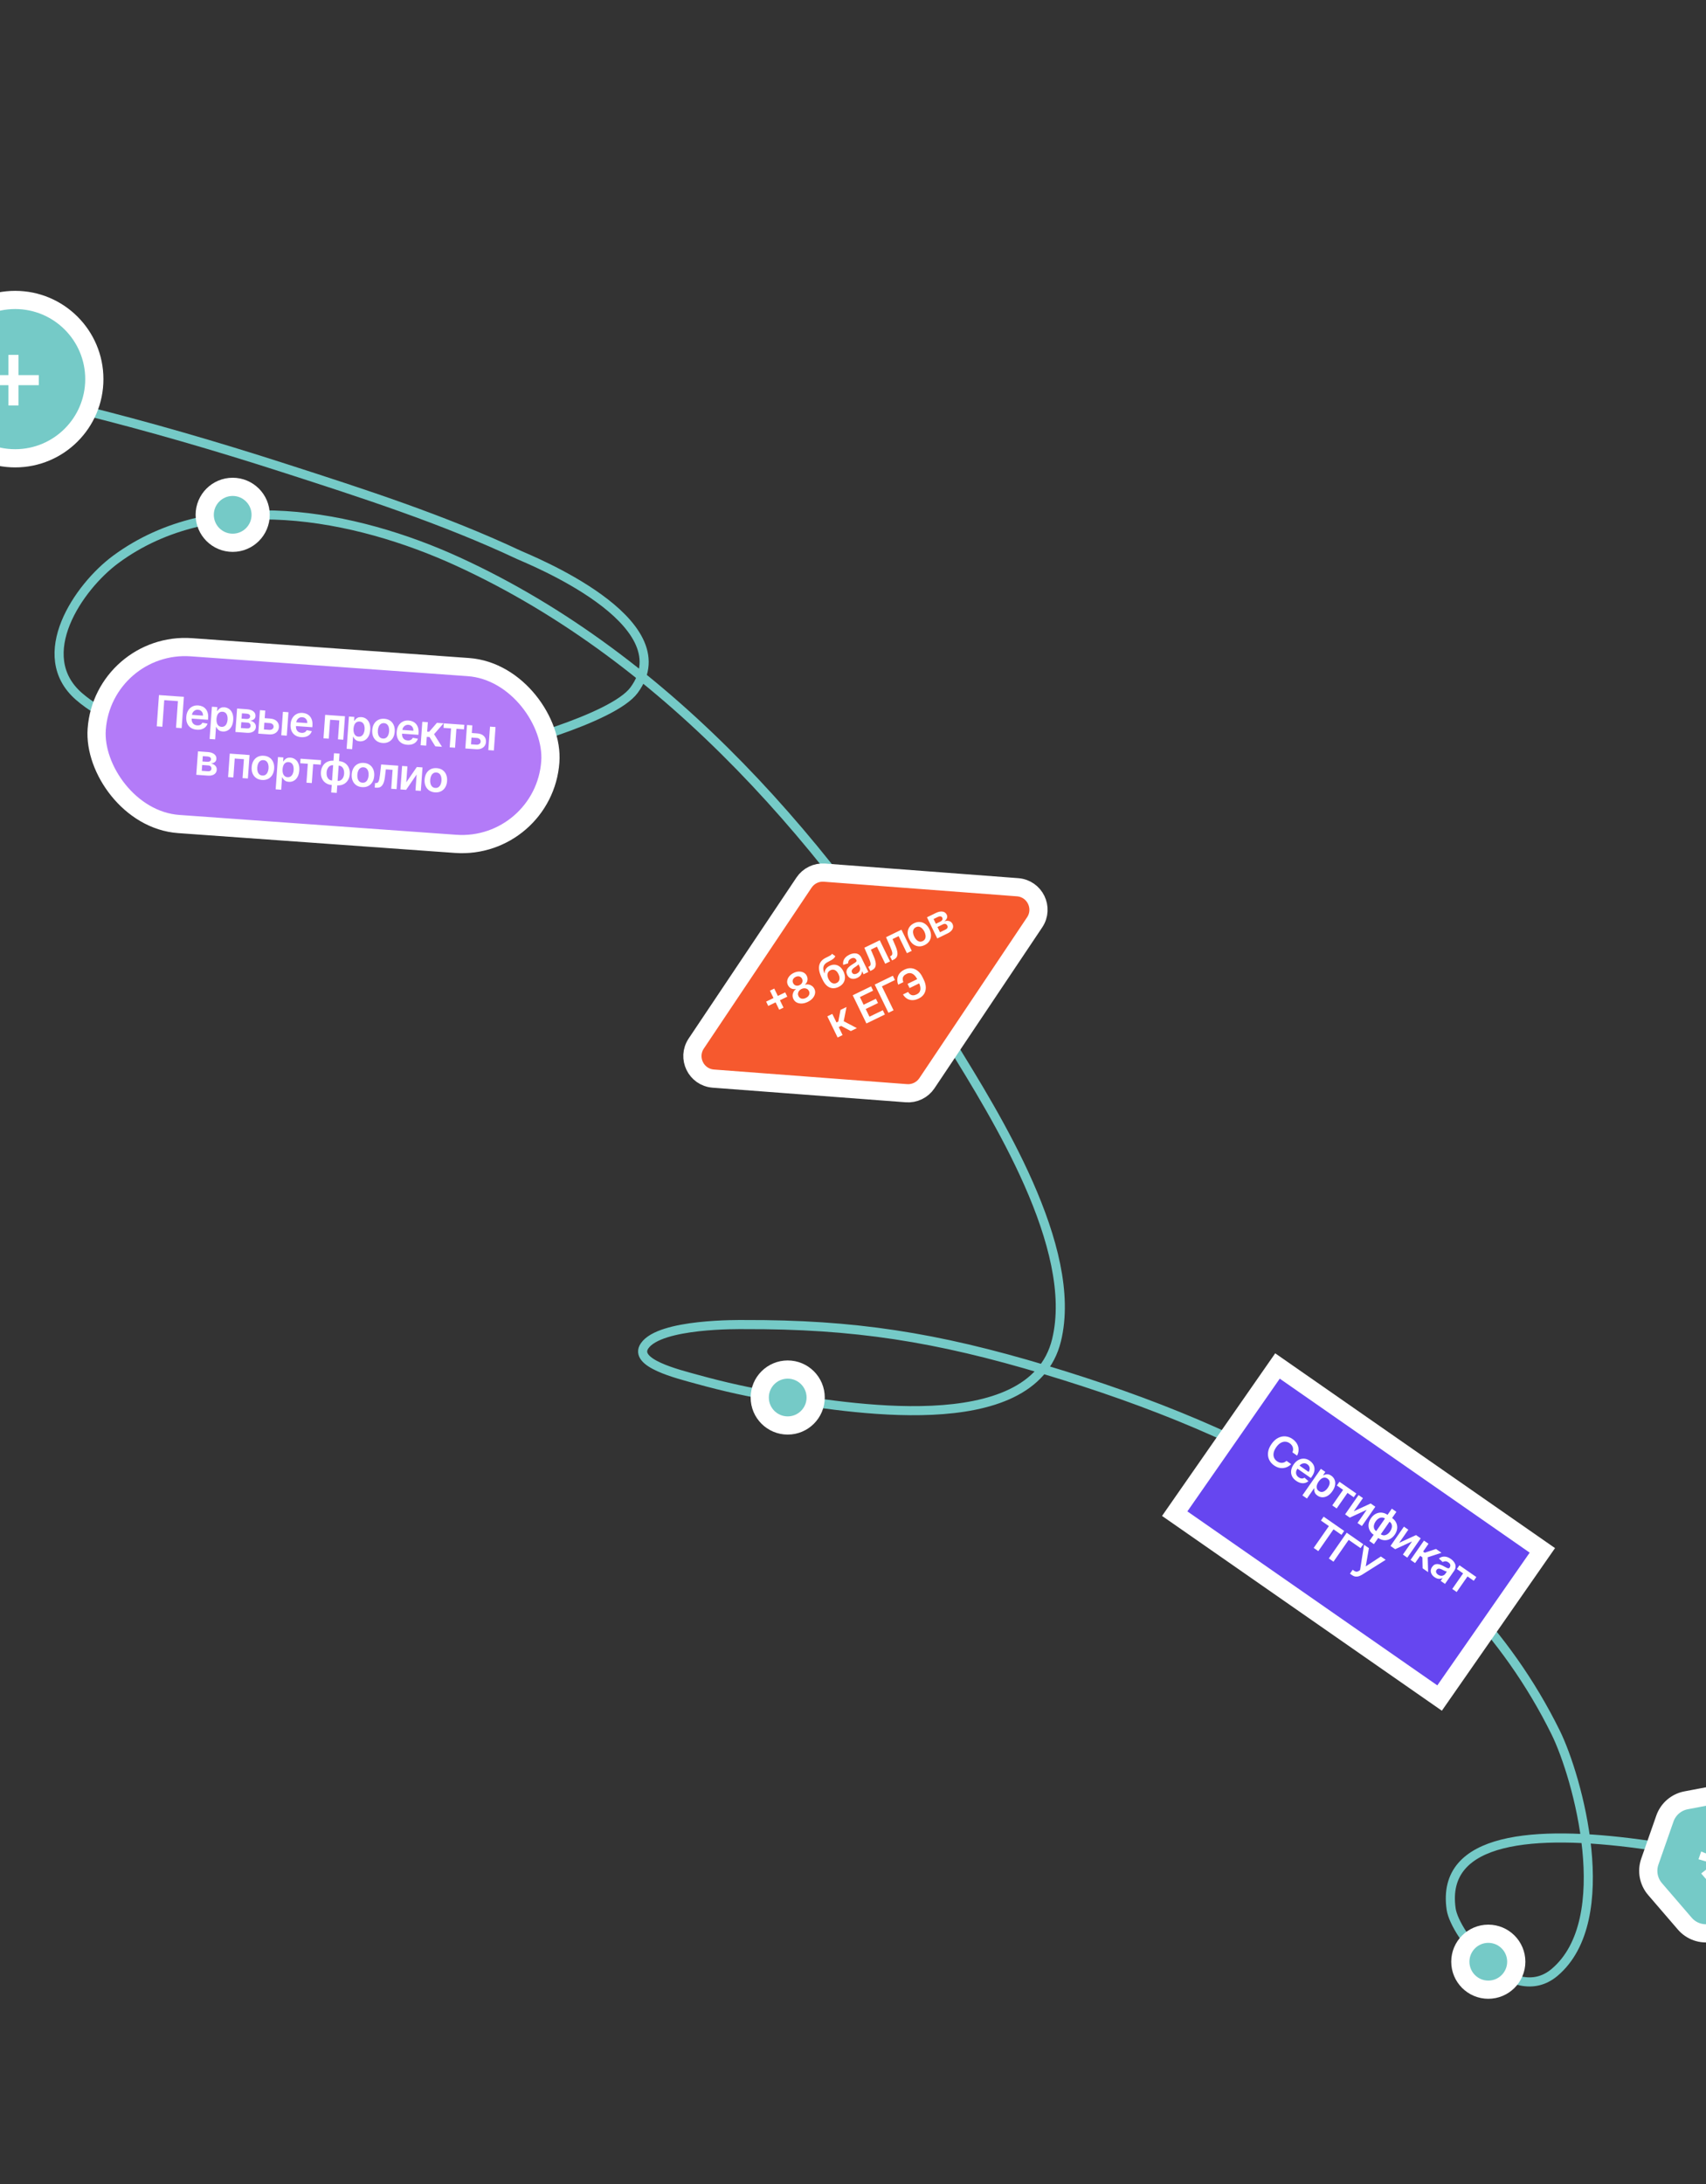 <svg width="375" height="480" viewBox="0 0 375 480" fill="none" xmlns="http://www.w3.org/2000/svg">
<rect x="0" y="0" width="375" height="480" fill="#333333" stroke="none"/>
<path d="M-35.301 82.371C-36.249 82.371 -41.097 83.068 -41.702 81.856C-43.726 77.808 -32.641 80.162 -28.164 80.826C2.51 85.381 32.897 93.337 62.338 102.826C79.835 108.466 97.428 114.135 114.064 121.957C115.983 122.859 150.549 136.529 139.376 151.683C134.731 157.983 110.265 164.596 104.426 165.589C90.604 167.941 72.437 167.628 58.586 165.957C46.399 164.487 27.364 161.732 17.382 153.081C7 144.083 17.208 129.031 25.439 122.95C47.097 106.949 78.156 113.101 100.673 123.429C147.511 144.912 182.976 186.627 209.349 229.75C218.588 244.857 237.221 274.244 232.232 294.573C226.772 316.824 185.208 309.176 170.941 307.008C165.01 306.107 159.139 304.776 153.356 303.182C148.918 301.959 139.082 299.578 141.693 295.787C145.117 290.817 162.65 291.118 163.51 291.115C187.701 291.032 205.822 293.859 229.841 301.085C274.463 314.511 320.109 336.529 341.939 380.734C346.799 390.577 355.457 421.887 341.718 433.491C332.489 441.285 319.812 425.269 318.982 419.584C314.308 387.557 402.718 414.199 411.25 417.082C467.605 436.125 506.843 477.31 552.08 513.471" stroke="#75CAC7" stroke-width="2" stroke-linecap="round"/>
<circle cx="3.332" cy="83.324" r="17.402" fill="#75CAC7" stroke="white" stroke-width="4"/>
<path d="M1.857 89.115V77.992H4.07V89.115H1.857ZM-2.594 84.656V82.443H8.529V84.656H-2.594Z" fill="white"/>
<rect x="280.806" y="300.216" width="70.939" height="39.543" transform="rotate(34.839 280.806 300.216)" fill="#6646F0"/>
<path d="M285.118 319.915L284.084 319.196C284.173 319.006 284.223 318.818 284.235 318.632C284.248 318.444 284.228 318.263 284.174 318.089C284.12 317.915 284.034 317.752 283.915 317.601C283.799 317.449 283.654 317.313 283.481 317.193C283.174 316.979 282.847 316.866 282.502 316.856C282.158 316.843 281.816 316.938 281.475 317.141C281.135 317.342 280.818 317.656 280.521 318.081C280.22 318.514 280.034 318.925 279.962 319.315C279.893 319.705 279.924 320.057 280.054 320.372C280.188 320.687 280.408 320.951 280.714 321.163C280.883 321.281 281.057 321.369 281.235 321.428C281.416 321.486 281.596 321.511 281.776 321.505C281.957 321.5 282.133 321.461 282.304 321.389C282.476 321.317 282.636 321.21 282.783 321.066L283.812 321.79C283.586 322.032 283.327 322.226 283.034 322.372C282.743 322.52 282.431 322.612 282.099 322.649C281.769 322.684 281.43 322.656 281.083 322.565C280.738 322.472 280.397 322.308 280.059 322.074C279.562 321.728 279.199 321.304 278.968 320.802C278.738 320.3 278.662 319.753 278.74 319.162C278.818 318.571 279.068 317.972 279.491 317.364C279.915 316.754 280.391 316.312 280.919 316.037C281.448 315.76 281.988 315.642 282.539 315.684C283.089 315.725 283.611 315.918 284.105 316.261C284.42 316.481 284.682 316.729 284.891 317.005C285.1 317.282 285.251 317.58 285.344 317.899C285.438 318.216 285.467 318.545 285.431 318.886C285.399 319.228 285.295 319.57 285.118 319.915ZM284.912 325.46C284.487 325.164 284.181 324.819 283.995 324.427C283.812 324.035 283.751 323.618 283.812 323.176C283.874 322.733 284.06 322.29 284.369 321.846C284.672 321.409 285.022 321.084 285.417 320.87C285.816 320.655 286.229 320.56 286.657 320.584C287.087 320.607 287.504 320.76 287.91 321.042C288.171 321.224 288.388 321.438 288.561 321.684C288.738 321.93 288.854 322.202 288.911 322.502C288.97 322.802 288.956 323.124 288.871 323.466C288.787 323.807 288.616 324.163 288.357 324.535L288.143 324.842L284.665 322.421L285.134 321.747L287.654 323.501C287.785 323.308 287.862 323.109 287.885 322.903C287.909 322.696 287.879 322.498 287.794 322.31C287.71 322.124 287.573 321.964 287.381 321.83C287.177 321.688 286.962 321.613 286.739 321.605C286.516 321.595 286.306 321.64 286.107 321.74C285.913 321.839 285.748 321.983 285.614 322.171L285.205 322.76C285.033 323.007 284.931 323.25 284.898 323.489C284.866 323.727 284.899 323.949 284.996 324.156C285.094 324.361 285.251 324.539 285.468 324.69C285.614 324.792 285.76 324.863 285.906 324.904C286.053 324.944 286.198 324.954 286.341 324.933C286.484 324.912 286.619 324.857 286.747 324.768L287.608 325.523C287.377 325.729 287.115 325.866 286.821 325.935C286.53 326.003 286.221 325.999 285.895 325.922C285.57 325.843 285.242 325.689 284.912 325.46ZM286.284 328.654L290.345 322.819L291.329 323.504L290.84 324.205L290.898 324.246C291.022 324.178 291.171 324.12 291.345 324.069C291.521 324.016 291.718 324.004 291.936 324.033C292.155 324.06 292.389 324.16 292.638 324.333C292.966 324.561 293.203 324.851 293.35 325.202C293.499 325.552 293.538 325.944 293.466 326.378C293.397 326.811 293.198 327.263 292.87 327.734C292.546 328.2 292.194 328.543 291.814 328.763C291.434 328.982 291.053 329.086 290.671 329.074C290.288 329.062 289.93 328.94 289.597 328.708C289.354 328.539 289.18 328.358 289.076 328.165C288.973 327.973 288.912 327.785 288.894 327.603C288.878 327.421 288.88 327.259 288.899 327.119L288.857 327.09L287.284 329.35L286.284 328.654ZM289.849 325.623C289.658 325.898 289.53 326.165 289.463 326.425C289.399 326.687 289.4 326.927 289.467 327.145C289.536 327.363 289.677 327.546 289.889 327.693C290.11 327.847 290.336 327.917 290.567 327.903C290.8 327.887 291.025 327.802 291.245 327.649C291.467 327.494 291.67 327.285 291.855 327.019C292.038 326.756 292.163 326.496 292.23 326.239C292.297 325.982 292.296 325.743 292.227 325.524C292.159 325.304 292.013 325.116 291.791 324.961C291.577 324.812 291.356 324.742 291.129 324.751C290.902 324.759 290.679 324.838 290.46 324.987C290.244 325.137 290.04 325.349 289.849 325.623ZM293.857 326.482L294.428 325.661L298.141 328.246L297.57 329.066L296.197 328.11L293.815 331.533L292.848 330.86L295.23 327.437L293.857 326.482ZM297.579 332.144L301.289 330.437L302.317 331.152L299.364 335.395L298.397 334.722L300.41 331.83L296.703 333.544L295.673 332.826L298.626 328.583L299.591 329.254L297.579 332.144ZM301.001 338.676L305.943 331.576L306.946 332.274L302.004 339.374L301.001 338.676ZM301.947 337.317C301.636 337.1 301.388 336.849 301.203 336.565C301.019 336.281 300.9 335.976 300.846 335.652C300.795 335.329 300.81 334.998 300.893 334.66C300.979 334.32 301.135 333.988 301.362 333.662C301.589 333.336 301.847 333.073 302.135 332.875C302.426 332.678 302.731 332.547 303.052 332.483C303.375 332.419 303.703 332.424 304.034 332.499C304.365 332.573 304.686 332.719 304.997 332.935L305.21 333.083L302.16 337.465L301.947 337.317ZM302.509 336.51L302.633 336.596L304.56 333.828L304.435 333.742C304.259 333.619 304.076 333.547 303.889 333.525C303.704 333.504 303.521 333.525 303.339 333.59C303.161 333.654 302.989 333.754 302.825 333.888C302.663 334.022 302.517 334.183 302.384 334.373C302.209 334.625 302.089 334.885 302.026 335.153C301.964 335.419 301.97 335.67 302.043 335.907C302.118 336.145 302.273 336.346 302.509 336.51ZM302.95 338.015L302.737 337.866L305.787 333.485L306 333.633C306.311 333.85 306.559 334.1 306.744 334.385C306.928 334.669 307.046 334.974 307.096 335.298C307.149 335.623 307.133 335.954 307.047 336.294C306.963 336.634 306.808 336.968 306.581 337.294C306.354 337.62 306.095 337.881 305.805 338.078C305.518 338.275 305.213 338.404 304.891 338.467C304.57 338.531 304.244 338.526 303.913 338.451C303.582 338.377 303.261 338.231 302.95 338.015ZM303.512 337.208C303.69 337.332 303.872 337.405 304.056 337.427C304.241 337.449 304.422 337.428 304.601 337.363C304.781 337.3 304.952 337.202 305.114 337.068C305.276 336.933 305.424 336.77 305.556 336.58C305.731 336.328 305.852 336.069 305.917 335.802C305.982 335.536 305.977 335.284 305.902 335.046C305.83 334.807 305.676 334.605 305.438 334.44L305.314 334.353L303.387 337.121L303.512 337.208ZM307.555 339.087L311.265 337.38L312.292 338.095L309.339 342.338L308.372 341.665L310.385 338.773L306.679 340.487L305.648 339.77L308.602 335.526L309.566 336.197L307.555 339.087ZM310.055 342.837L313.008 338.593L314.008 339.289L312.816 341.002L313.181 341.256L315.649 340.432L316.854 341.27L313.832 342.259L313.917 345.525L312.707 344.683L312.657 342.274L312.168 341.933L311.055 343.533L310.055 342.837ZM315.334 346.638C315.065 346.451 314.856 346.235 314.708 345.989C314.562 345.743 314.492 345.481 314.499 345.204C314.508 344.929 314.609 344.652 314.803 344.374C314.969 344.134 315.151 343.967 315.349 343.872C315.546 343.777 315.754 343.736 315.972 343.748C316.19 343.761 316.412 343.81 316.637 343.895C316.865 343.98 317.089 344.083 317.311 344.205C317.578 344.352 317.795 344.469 317.964 344.557C318.134 344.642 318.27 344.687 318.37 344.692C318.474 344.696 318.559 344.65 318.626 344.554L318.638 344.537C318.782 344.329 318.833 344.125 318.789 343.925C318.745 343.725 318.607 343.544 318.375 343.383C318.13 343.212 317.899 343.131 317.681 343.137C317.465 343.145 317.281 343.205 317.13 343.316L316.289 342.533C316.542 342.327 316.813 342.196 317.103 342.141C317.394 342.084 317.693 342.097 317.998 342.181C318.304 342.263 318.606 342.407 318.902 342.614C319.107 342.756 319.293 342.922 319.463 343.111C319.632 343.299 319.762 343.507 319.853 343.735C319.945 343.96 319.976 344.202 319.946 344.46C319.919 344.72 319.807 344.99 319.611 345.272L317.634 348.112L316.673 347.443L317.078 346.86L317.045 346.837C316.903 346.913 316.74 346.963 316.558 346.99C316.379 347.015 316.184 347.002 315.975 346.949C315.769 346.896 315.555 346.792 315.334 346.638ZM316.105 346.084C316.306 346.224 316.508 346.306 316.71 346.329C316.914 346.35 317.101 346.322 317.273 346.245C317.446 346.169 317.587 346.052 317.696 345.896L318.044 345.396C317.995 345.4 317.925 345.387 317.834 345.356C317.745 345.327 317.649 345.289 317.545 345.241C317.441 345.194 317.34 345.145 317.241 345.095C317.142 345.045 317.056 345.002 316.983 344.965C316.82 344.881 316.663 344.821 316.513 344.785C316.363 344.749 316.225 344.749 316.1 344.784C315.975 344.818 315.868 344.899 315.778 345.028C315.65 345.212 315.62 345.398 315.689 345.586C315.759 345.773 315.897 345.939 316.105 346.084ZM320.236 344.842L320.807 344.021L324.52 346.606L323.949 347.426L322.576 346.471L320.193 349.893L319.226 349.22L321.609 345.798L320.236 344.842ZM290.357 334.187L290.955 333.328L295.469 336.47L294.871 337.329L293.122 336.112L289.782 340.91L288.766 340.203L292.106 335.404L290.357 334.187ZM299.666 339.391L299.068 340.25L296.455 338.431L293.115 343.23L292.09 342.516L296.028 336.859L299.666 339.391ZM296.735 345.865L297.335 345.003L297.659 345.228C297.804 345.329 297.939 345.391 298.062 345.414C298.185 345.437 298.303 345.429 298.415 345.389C298.529 345.351 298.642 345.293 298.754 345.215L298.961 345.076L299.835 339.509L300.907 340.255L300.208 344.263L303.534 342.083L304.589 342.818L299.428 346.074C299.199 346.21 298.966 346.322 298.729 346.412C298.493 346.499 298.244 346.529 297.981 346.502C297.722 346.474 297.441 346.356 297.139 346.145L296.735 345.865Z" fill="white"/>
<rect x="280.806" y="300.216" width="70.939" height="39.543" transform="rotate(34.839 280.806 300.216)" stroke="white" stroke-width="4"/>
<rect x="22.648" y="140.862" width="99.966" height="38.95" rx="19.475" transform="rotate(4.097 22.648 140.862)" fill="#B37BF8"/>
<path d="M40.422 153.154L39.929 160.03L38.694 159.941L39.112 154.1L36.104 153.884L35.685 159.726L34.45 159.637L34.943 152.762L40.422 153.154ZM43.263 160.37C42.746 160.333 42.307 160.194 41.946 159.952C41.588 159.708 41.322 159.381 41.149 158.97C40.976 158.557 40.909 158.081 40.948 157.542C40.986 157.011 41.12 156.553 41.35 156.167C41.583 155.779 41.889 155.486 42.27 155.288C42.651 155.088 43.088 155.006 43.58 155.041C43.898 155.064 44.194 155.137 44.469 155.26C44.746 155.381 44.985 155.555 45.187 155.784C45.391 156.012 45.544 156.295 45.646 156.633C45.748 156.969 45.783 157.363 45.75 157.815L45.724 158.188L41.497 157.885L41.556 157.066L44.617 157.285C44.632 157.052 44.596 156.841 44.511 156.653C44.425 156.462 44.298 156.308 44.129 156.19C43.962 156.073 43.762 156.005 43.529 155.989C43.281 155.971 43.058 156.016 42.862 156.123C42.665 156.228 42.507 156.375 42.388 156.562C42.271 156.747 42.204 156.955 42.185 157.185L42.134 157.9C42.112 158.2 42.149 158.461 42.243 158.684C42.337 158.904 42.479 159.079 42.668 159.207C42.857 159.333 43.083 159.406 43.347 159.424C43.524 159.437 43.686 159.424 43.833 159.385C43.98 159.344 44.109 159.278 44.221 159.187C44.334 159.096 44.422 158.979 44.486 158.838L45.611 159.047C45.518 159.341 45.363 159.594 45.146 159.803C44.931 160.01 44.663 160.164 44.343 160.265C44.023 160.364 43.663 160.399 43.263 160.37ZM46.074 162.414L46.582 155.323L47.777 155.409L47.716 156.262L47.787 156.267C47.858 156.146 47.956 156.019 48.081 155.886C48.205 155.751 48.368 155.64 48.57 155.554C48.772 155.465 49.024 155.431 49.327 155.452C49.725 155.481 50.077 155.609 50.382 155.835C50.69 156.06 50.924 156.377 51.084 156.786C51.245 157.194 51.306 157.684 51.265 158.257C51.224 158.823 51.097 159.298 50.883 159.681C50.669 160.064 50.394 160.348 50.059 160.533C49.724 160.718 49.354 160.796 48.949 160.767C48.654 160.746 48.412 160.679 48.224 160.567C48.037 160.454 47.889 160.325 47.78 160.177C47.674 160.028 47.593 159.888 47.537 159.758L47.486 159.755L47.29 162.501L46.074 162.414ZM47.589 157.987C47.565 158.321 47.592 158.616 47.667 158.873C47.746 159.131 47.869 159.337 48.038 159.491C48.21 159.642 48.424 159.727 48.681 159.746C48.95 159.765 49.18 159.71 49.372 159.579C49.563 159.447 49.714 159.258 49.824 159.014C49.936 158.768 50.004 158.484 50.027 158.162C50.05 157.842 50.024 157.554 49.95 157.299C49.876 157.044 49.754 156.84 49.582 156.686C49.411 156.532 49.19 156.445 48.919 156.426C48.66 156.407 48.434 156.459 48.243 156.583C48.052 156.706 47.901 156.888 47.789 157.127C47.68 157.367 47.613 157.654 47.589 157.987ZM51.743 160.876L52.113 155.72L54.278 155.875C54.889 155.918 55.363 156.075 55.699 156.344C56.037 156.614 56.191 156.967 56.16 157.403C56.139 157.692 56.021 157.921 55.807 158.09C55.594 158.257 55.314 158.359 54.965 158.397C55.234 158.439 55.466 158.524 55.662 158.653C55.859 158.782 56.01 158.943 56.113 159.138C56.216 159.332 56.259 159.55 56.242 159.791C56.221 160.076 56.129 160.317 55.963 160.517C55.801 160.715 55.573 160.861 55.281 160.957C54.99 161.051 54.644 161.084 54.241 161.055L51.743 160.876ZM52.95 160.001L54.31 160.098C54.533 160.114 54.713 160.074 54.848 159.978C54.983 159.88 55.057 159.739 55.071 159.556C55.086 159.343 55.034 159.172 54.915 159.042C54.796 158.909 54.625 158.835 54.401 158.819L53.042 158.722L52.95 160.001ZM53.098 157.936L54.149 158.012C54.314 158.023 54.458 158.01 54.58 157.972C54.702 157.931 54.798 157.869 54.867 157.786C54.936 157.701 54.975 157.597 54.983 157.474C54.996 157.297 54.933 157.153 54.795 157.042C54.659 156.931 54.464 156.867 54.208 156.848L53.181 156.775L53.098 157.936ZM57.838 157.817L59.358 157.926C60.017 157.973 60.514 158.169 60.852 158.515C61.189 158.861 61.34 159.294 61.305 159.813C61.279 160.151 61.175 160.445 60.992 160.695C60.813 160.945 60.563 161.135 60.243 161.262C59.926 161.388 59.548 161.435 59.109 161.404L56.766 161.236L57.135 156.079L58.307 156.163L58.009 160.323L59.181 160.407C59.445 160.426 59.667 160.374 59.846 160.252C60.026 160.128 60.124 159.959 60.139 159.747C60.155 159.523 60.083 159.334 59.923 159.181C59.763 159.028 59.551 158.942 59.287 158.923L57.766 158.814L57.838 157.817ZM61.822 161.598L62.191 156.441L63.407 156.529L63.037 161.685L61.822 161.598ZM66.188 162.012C65.671 161.975 65.232 161.836 64.871 161.594C64.513 161.35 64.248 161.023 64.075 160.612C63.902 160.199 63.834 159.723 63.873 159.184C63.911 158.653 64.045 158.195 64.275 157.809C64.508 157.421 64.815 157.128 65.195 156.93C65.576 156.73 66.013 156.648 66.505 156.683C66.823 156.706 67.12 156.779 67.394 156.902C67.671 157.023 67.911 157.198 68.112 157.426C68.317 157.654 68.47 157.937 68.571 158.275C68.673 158.611 68.708 159.005 68.676 159.457L68.649 159.83L64.422 159.527L64.481 158.708L67.543 158.927C67.557 158.694 67.522 158.484 67.436 158.295C67.351 158.105 67.224 157.95 67.054 157.833C66.887 157.715 66.687 157.648 66.454 157.631C66.206 157.613 65.984 157.658 65.787 157.765C65.59 157.871 65.433 158.017 65.313 158.204C65.197 158.389 65.129 158.597 65.11 158.827L65.059 159.542C65.037 159.842 65.074 160.103 65.168 160.326C65.263 160.547 65.404 160.721 65.593 160.849C65.782 160.975 66.008 161.048 66.272 161.067C66.449 161.079 66.611 161.066 66.758 161.027C66.905 160.986 67.034 160.92 67.147 160.829C67.259 160.738 67.347 160.622 67.411 160.48L68.537 160.689C68.444 160.984 68.288 161.236 68.071 161.445C67.856 161.652 67.588 161.806 67.269 161.907C66.949 162.006 66.588 162.041 66.188 162.012ZM71.105 162.263L71.474 157.106L75.829 157.418L75.459 162.575L74.288 162.491L74.585 158.331L72.564 158.187L72.266 162.346L71.105 162.263ZM76.192 164.571L76.7 157.481L77.895 157.566L77.834 158.419L77.905 158.424C77.976 158.303 78.074 158.176 78.199 158.044C78.323 157.909 78.486 157.798 78.688 157.711C78.89 157.622 79.142 157.588 79.445 157.61C79.843 157.638 80.195 157.766 80.5 157.993C80.808 158.217 81.042 158.534 81.201 158.944C81.364 159.351 81.424 159.842 81.383 160.414C81.342 160.981 81.215 161.455 81.001 161.838C80.787 162.221 80.512 162.505 80.177 162.69C79.842 162.875 79.472 162.954 79.067 162.925C78.772 162.903 78.53 162.837 78.343 162.724C78.155 162.612 78.007 162.482 77.898 162.335C77.792 162.185 77.711 162.046 77.655 161.916L77.604 161.912L77.408 164.658L76.192 164.571ZM77.707 160.144C77.683 160.478 77.71 160.773 77.785 161.031C77.864 161.288 77.987 161.494 78.156 161.648C78.328 161.8 78.542 161.885 78.799 161.903C79.068 161.922 79.298 161.867 79.49 161.737C79.681 161.604 79.832 161.416 79.942 161.172C80.054 160.926 80.121 160.641 80.145 160.319C80.168 159.999 80.142 159.711 80.068 159.456C79.994 159.201 79.871 158.997 79.7 158.843C79.529 158.689 79.308 158.602 79.037 158.583C78.778 158.564 78.552 158.617 78.361 158.74C78.17 158.864 78.019 159.045 77.907 159.285C77.798 159.524 77.731 159.811 77.707 160.144ZM84.103 163.295C83.6 163.259 83.171 163.117 82.818 162.869C82.465 162.621 82.2 162.291 82.025 161.878C81.852 161.465 81.785 160.992 81.823 160.46C81.861 159.927 81.995 159.467 82.225 159.081C82.458 158.695 82.766 158.405 83.152 158.209C83.537 158.014 83.981 157.935 84.485 157.971C84.988 158.007 85.417 158.149 85.77 158.397C86.124 158.645 86.387 158.977 86.56 159.392C86.734 159.807 86.803 160.281 86.765 160.813C86.727 161.346 86.591 161.804 86.359 162.188C86.129 162.572 85.822 162.862 85.436 163.057C85.051 163.252 84.607 163.331 84.103 163.295ZM84.18 162.322C84.453 162.342 84.687 162.283 84.881 162.146C85.075 162.007 85.226 161.813 85.334 161.565C85.444 161.316 85.51 161.035 85.533 160.722C85.555 160.406 85.53 160.118 85.457 159.856C85.385 159.592 85.264 159.378 85.091 159.212C84.918 159.047 84.696 158.954 84.422 158.935C84.143 158.915 83.904 158.974 83.708 159.113C83.513 159.252 83.361 159.447 83.251 159.698C83.143 159.947 83.078 160.229 83.055 160.544C83.033 160.858 83.057 161.145 83.129 161.407C83.202 161.668 83.325 161.882 83.498 162.047C83.673 162.211 83.9 162.302 84.18 162.322ZM89.511 163.683C88.994 163.646 88.555 163.506 88.194 163.264C87.836 163.021 87.57 162.693 87.397 162.283C87.224 161.87 87.157 161.394 87.196 160.854C87.234 160.324 87.368 159.866 87.598 159.48C87.831 159.091 88.137 158.798 88.518 158.601C88.899 158.401 89.336 158.318 89.828 158.354C90.146 158.376 90.442 158.449 90.717 158.573C90.994 158.694 91.233 158.868 91.435 159.096C91.639 159.325 91.792 159.608 91.894 159.946C91.996 160.282 92.031 160.676 91.998 161.128L91.972 161.5L87.745 161.198L87.804 160.378L90.865 160.598C90.88 160.365 90.844 160.154 90.759 159.966C90.673 159.775 90.546 159.621 90.377 159.503C90.21 159.385 90.01 159.318 89.777 159.302C89.529 159.284 89.306 159.329 89.109 159.436C88.913 159.541 88.755 159.687 88.636 159.874C88.519 160.06 88.452 160.267 88.433 160.498L88.382 161.213C88.36 161.513 88.397 161.774 88.491 161.997C88.585 162.217 88.727 162.392 88.916 162.52C89.105 162.646 89.331 162.718 89.595 162.737C89.772 162.75 89.934 162.737 90.081 162.698C90.228 162.657 90.357 162.59 90.469 162.499C90.582 162.409 90.67 162.292 90.734 162.151L91.859 162.359C91.766 162.654 91.611 162.906 91.394 163.116C91.179 163.323 90.911 163.477 90.591 163.578C90.271 163.676 89.911 163.711 89.511 163.683ZM92.461 163.793L92.83 158.636L94.045 158.723L93.896 160.805L94.34 160.836L96.04 158.866L97.503 158.971L95.412 161.365L97.154 164.129L95.684 164.024L94.409 161.979L93.815 161.936L93.676 163.88L92.461 163.793ZM97.481 159.972L97.552 158.974L102.064 159.298L101.993 160.295L100.325 160.175L100.027 164.335L98.852 164.251L99.15 160.091L97.481 159.972ZM103.356 161.077L104.877 161.186C105.535 161.233 106.033 161.43 106.37 161.776C106.708 162.122 106.859 162.554 106.824 163.074C106.798 163.412 106.693 163.705 106.511 163.956C106.331 164.206 106.081 164.395 105.762 164.523C105.445 164.649 105.067 164.696 104.628 164.664L102.285 164.497L102.654 159.34L103.826 159.424L103.528 163.583L104.699 163.667C104.964 163.686 105.185 163.635 105.365 163.512C105.545 163.388 105.643 163.22 105.658 163.007C105.674 162.783 105.602 162.595 105.442 162.442C105.282 162.288 105.07 162.202 104.806 162.183L103.285 162.074L103.356 161.077ZM107.341 164.859L107.71 159.702L108.925 159.789L108.556 164.946L107.341 164.859ZM43.144 170.286L43.514 165.129L45.679 165.284C46.29 165.328 46.763 165.485 47.1 165.754C47.438 166.023 47.592 166.376 47.56 166.813C47.54 167.101 47.422 167.33 47.207 167.499C46.995 167.666 46.715 167.769 46.365 167.807C46.635 167.849 46.867 167.934 47.062 168.063C47.26 168.192 47.411 168.353 47.514 168.547C47.617 168.741 47.66 168.959 47.642 169.201C47.622 169.485 47.529 169.727 47.364 169.927C47.202 170.124 46.974 170.271 46.681 170.367C46.391 170.461 46.045 170.494 45.642 170.465L43.144 170.286ZM44.351 169.411L45.71 169.508C45.934 169.524 46.114 169.484 46.249 169.388C46.384 169.29 46.458 169.149 46.471 168.965C46.487 168.753 46.435 168.581 46.316 168.451C46.197 168.319 46.026 168.245 45.802 168.229L44.442 168.131L44.351 169.411ZM44.499 167.346L45.549 167.421C45.715 167.433 45.859 167.42 45.981 167.381C46.103 167.34 46.199 167.279 46.267 167.196C46.337 167.111 46.376 167.007 46.384 166.884C46.397 166.707 46.334 166.563 46.196 166.452C46.06 166.341 45.864 166.276 45.609 166.258L44.582 166.184L44.499 167.346ZM50.134 170.787L50.503 165.63L54.857 165.942L54.488 171.098L53.316 171.015L53.614 166.855L51.593 166.71L51.295 170.87L50.134 170.787ZM57.602 171.423C57.098 171.387 56.67 171.245 56.316 170.997C55.963 170.749 55.698 170.418 55.523 170.005C55.35 169.592 55.283 169.119 55.321 168.587C55.359 168.054 55.493 167.595 55.724 167.208C55.956 166.822 56.265 166.532 56.65 166.337C57.035 166.142 57.48 166.062 57.983 166.098C58.487 166.134 58.915 166.276 59.269 166.524C59.622 166.772 59.885 167.104 60.058 167.519C60.233 167.934 60.301 168.408 60.263 168.941C60.225 169.473 60.09 169.932 59.858 170.315C59.627 170.699 59.32 170.989 58.935 171.184C58.55 171.379 58.105 171.459 57.602 171.423ZM57.678 170.45C57.951 170.469 58.185 170.411 58.379 170.274C58.574 170.135 58.725 169.941 58.832 169.692C58.943 169.443 59.009 169.163 59.031 168.849C59.054 168.534 59.028 168.245 58.955 167.983C58.884 167.719 58.762 167.505 58.589 167.34C58.417 167.174 58.194 167.082 57.921 167.062C57.641 167.042 57.403 167.102 57.206 167.24C57.012 167.379 56.859 167.574 56.749 167.825C56.641 168.074 56.576 168.356 56.553 168.672C56.531 168.985 56.556 169.272 56.627 169.534C56.7 169.796 56.823 170.009 56.996 170.175C57.171 170.338 57.398 170.43 57.678 170.45ZM60.595 173.48L61.102 166.389L62.298 166.475L62.237 167.327L62.307 167.332C62.379 167.212 62.477 167.085 62.601 166.952C62.725 166.817 62.889 166.706 63.09 166.619C63.292 166.53 63.545 166.497 63.847 166.518C64.245 166.547 64.597 166.674 64.903 166.901C65.21 167.125 65.444 167.442 65.604 167.852C65.766 168.26 65.826 168.75 65.785 169.323C65.745 169.889 65.617 170.364 65.403 170.746C65.189 171.129 64.915 171.413 64.579 171.599C64.245 171.784 63.874 171.862 63.469 171.833C63.174 171.812 62.932 171.745 62.745 171.633C62.557 171.52 62.409 171.39 62.3 171.243C62.194 171.094 62.113 170.954 62.057 170.824L62.007 170.82L61.81 173.567L60.595 173.48ZM62.11 169.053C62.086 169.386 62.112 169.682 62.188 169.939C62.266 170.197 62.39 170.402 62.559 170.556C62.73 170.708 62.944 170.793 63.202 170.812C63.47 170.831 63.7 170.775 63.892 170.645C64.084 170.512 64.234 170.324 64.344 170.08C64.456 169.834 64.524 169.55 64.547 169.227C64.57 168.907 64.544 168.62 64.47 168.365C64.396 168.11 64.274 167.905 64.103 167.751C63.931 167.597 63.71 167.511 63.44 167.491C63.18 167.473 62.955 167.525 62.764 167.649C62.572 167.772 62.421 167.954 62.309 168.193C62.2 168.433 62.133 168.719 62.11 169.053ZM65.993 167.742L66.065 166.745L70.577 167.068L70.505 168.065L68.837 167.945L68.539 172.105L67.364 172.021L67.662 167.861L65.993 167.742ZM72.799 174.172L73.417 165.544L74.636 165.631L74.018 174.259L72.799 174.172ZM72.918 172.52C72.539 172.493 72.198 172.404 71.894 172.254C71.59 172.104 71.332 171.903 71.12 171.652C70.911 171.401 70.755 171.108 70.653 170.775C70.554 170.439 70.518 170.074 70.546 169.677C70.575 169.281 70.662 168.924 70.809 168.606C70.957 168.288 71.153 168.02 71.396 167.801C71.641 167.58 71.925 167.417 72.248 167.312C72.57 167.207 72.921 167.168 73.299 167.195L73.557 167.214L73.176 172.538L72.918 172.52ZM72.988 171.539L73.139 171.55L73.38 168.186L73.229 168.176C73.014 168.16 72.82 168.191 72.648 168.269C72.479 168.345 72.332 168.457 72.209 168.605C72.088 168.752 71.992 168.925 71.919 169.124C71.849 169.322 71.805 169.536 71.788 169.766C71.767 170.073 71.797 170.357 71.879 170.62C71.962 170.88 72.095 171.093 72.279 171.259C72.465 171.426 72.701 171.519 72.988 171.539ZM74.136 172.607L73.878 172.589L74.259 167.264L74.517 167.283C74.896 167.31 75.237 167.398 75.541 167.548C75.845 167.698 76.102 167.9 76.311 168.153C76.522 168.405 76.678 168.698 76.778 169.034C76.88 169.37 76.916 169.736 76.888 170.132C76.86 170.528 76.771 170.885 76.623 171.203C76.476 171.518 76.28 171.785 76.035 172.004C75.792 172.223 75.51 172.385 75.187 172.49C74.865 172.595 74.514 172.634 74.136 172.607ZM74.206 171.627C74.424 171.642 74.617 171.612 74.787 171.537C74.956 171.461 75.101 171.35 75.222 171.203C75.345 171.057 75.442 170.885 75.512 170.688C75.583 170.488 75.626 170.273 75.643 170.042C75.665 169.736 75.635 169.451 75.555 169.189C75.475 168.927 75.342 168.713 75.156 168.546C74.972 168.378 74.736 168.284 74.447 168.263L74.296 168.252L74.055 171.616L74.206 171.627ZM79.594 172.998C79.091 172.962 78.662 172.82 78.309 172.572C77.956 172.324 77.691 171.993 77.516 171.58C77.343 171.168 77.276 170.695 77.314 170.162C77.352 169.629 77.486 169.17 77.716 168.784C77.949 168.398 78.258 168.107 78.643 167.912C79.028 167.717 79.472 167.637 79.976 167.674C80.48 167.71 80.908 167.852 81.261 168.1C81.615 168.348 81.878 168.679 82.051 169.094C82.226 169.51 82.294 169.983 82.256 170.516C82.218 171.049 82.082 171.507 81.85 171.891C81.62 172.275 81.313 172.564 80.928 172.759C80.542 172.955 80.098 173.034 79.594 172.998ZM79.671 172.025C79.944 172.045 80.178 171.986 80.372 171.849C80.566 171.71 80.718 171.516 80.825 171.267C80.935 171.019 81.001 170.738 81.024 170.425C81.047 170.109 81.021 169.82 80.948 169.559C80.877 169.295 80.755 169.08 80.582 168.915C80.409 168.75 80.187 168.657 79.914 168.638C79.634 168.617 79.396 168.677 79.199 168.816C79.004 168.955 78.852 169.15 78.742 169.401C78.634 169.649 78.569 169.931 78.546 170.247C78.524 170.56 78.548 170.848 78.62 171.109C78.693 171.371 78.816 171.585 78.989 171.75C79.164 171.913 79.391 172.005 79.671 172.025ZM82.37 173.096L82.435 172.095L82.613 172.107C82.747 172.117 82.862 172.095 82.959 172.041C83.055 171.987 83.138 171.892 83.209 171.755C83.279 171.616 83.34 171.427 83.391 171.188C83.442 170.949 83.487 170.649 83.526 170.29L83.78 168.014L87.54 168.283L87.171 173.44L85.996 173.355L86.294 169.196L84.813 169.09L84.614 170.746C84.563 171.174 84.488 171.543 84.389 171.853C84.293 172.161 84.169 172.412 84.018 172.606C83.869 172.8 83.689 172.94 83.478 173.027C83.268 173.11 83.024 173.142 82.746 173.123L82.37 173.096ZM89.306 171.939L91.622 168.575L92.871 168.665L92.502 173.821L91.327 173.737L91.578 170.222L89.269 173.59L88.016 173.5L88.386 168.343L89.558 168.427L89.306 171.939ZM95.614 174.146C95.11 174.109 94.682 173.967 94.328 173.719C93.975 173.471 93.71 173.141 93.535 172.728C93.362 172.315 93.295 171.842 93.333 171.31C93.371 170.777 93.505 170.318 93.736 169.931C93.968 169.545 94.277 169.255 94.662 169.06C95.047 168.864 95.491 168.785 95.995 168.821C96.499 168.857 96.927 168.999 97.281 169.247C97.634 169.495 97.897 169.827 98.07 170.242C98.245 170.657 98.313 171.131 98.275 171.664C98.237 172.196 98.102 172.655 97.869 173.038C97.639 173.422 97.332 173.712 96.947 173.907C96.562 174.102 96.117 174.182 95.614 174.146ZM95.69 173.172C95.963 173.192 96.197 173.133 96.391 172.997C96.585 172.857 96.737 172.664 96.844 172.415C96.954 172.166 97.021 171.885 97.043 171.572C97.066 171.256 97.04 170.968 96.967 170.706C96.896 170.442 96.774 170.228 96.601 170.062C96.429 169.897 96.206 169.805 95.933 169.785C95.653 169.765 95.415 169.824 95.218 169.963C95.024 170.102 94.871 170.297 94.761 170.548C94.653 170.797 94.588 171.079 94.566 171.395C94.543 171.708 94.567 171.995 94.639 172.257C94.712 172.519 94.835 172.732 95.008 172.897C95.183 173.061 95.41 173.152 95.69 173.172Z" fill="white"/>
<rect x="22.648" y="140.862" width="99.966" height="38.95" rx="19.475" transform="rotate(4.097 22.648 140.862)" stroke="white" stroke-width="4"/>
<path d="M153.044 229.348C150.929 232.505 153.003 236.77 156.792 237.057L199.244 240.267C201.027 240.402 202.745 239.566 203.741 238.08L227.431 202.708C229.545 199.551 227.471 195.286 223.682 194.999L181.231 191.789C179.447 191.654 177.729 192.49 176.734 193.976L153.044 229.348Z" fill="#F6592E" stroke="white" stroke-width="4"/>
<path d="M171.277 221.918L169.24 217.729L170.19 217.267L172.227 221.456L171.277 221.918ZM168.87 221.086L168.408 220.136L172.597 218.099L173.059 219.049L168.87 221.086ZM177.558 220.196C177.108 220.415 176.672 220.534 176.249 220.552C175.829 220.57 175.456 220.495 175.13 220.329C174.806 220.16 174.564 219.907 174.403 219.571C174.274 219.312 174.214 219.045 174.223 218.772C174.232 218.498 174.3 218.241 174.425 218C174.551 217.757 174.725 217.556 174.948 217.398L174.927 217.355C174.574 217.44 174.237 217.403 173.915 217.245C173.595 217.084 173.354 216.835 173.193 216.499C173.036 216.181 172.987 215.854 173.045 215.516C173.102 215.179 173.253 214.862 173.496 214.567C173.738 214.269 174.06 214.023 174.462 213.828C174.859 213.634 175.249 213.535 175.63 213.529C176.013 213.52 176.354 213.597 176.656 213.76C176.959 213.922 177.188 214.162 177.343 214.481C177.506 214.816 177.55 215.16 177.475 215.514C177.401 215.864 177.224 216.151 176.946 216.374L176.967 216.416C177.228 216.339 177.492 216.326 177.757 216.38C178.024 216.43 178.267 216.536 178.488 216.698C178.711 216.859 178.886 217.069 179.013 217.33C179.176 217.665 179.222 218.012 179.153 218.373C179.083 218.731 178.911 219.071 178.638 219.391C178.366 219.71 178.006 219.978 177.558 220.196ZM177.138 219.331C177.37 219.218 177.552 219.08 177.686 218.918C177.818 218.754 177.896 218.576 177.92 218.385C177.944 218.193 177.911 218.002 177.821 217.812C177.723 217.615 177.587 217.465 177.412 217.363C177.239 217.258 177.044 217.204 176.828 217.202C176.615 217.198 176.398 217.25 176.178 217.357C175.956 217.465 175.779 217.605 175.648 217.776C175.517 217.947 175.438 218.134 175.411 218.336C175.386 218.536 175.423 218.734 175.521 218.93C175.611 219.121 175.739 219.266 175.904 219.365C176.069 219.462 176.256 219.51 176.467 219.507C176.68 219.503 176.903 219.444 177.138 219.331ZM175.764 216.507C175.954 216.414 176.103 216.294 176.211 216.147C176.321 215.999 176.385 215.835 176.403 215.657C176.421 215.479 176.387 215.299 176.302 215.119C176.214 214.942 176.096 214.807 175.948 214.714C175.8 214.619 175.634 214.571 175.451 214.57C175.268 214.567 175.08 214.612 174.889 214.705C174.693 214.801 174.538 214.922 174.425 215.069C174.313 215.213 174.249 215.373 174.232 215.549C174.216 215.721 174.252 215.896 174.341 216.072C174.426 216.253 174.543 216.392 174.693 216.489C174.843 216.583 175.011 216.633 175.197 216.64C175.383 216.644 175.573 216.6 175.764 216.507ZM182.89 209.625L183.615 210.148C183.537 210.33 183.427 210.489 183.285 210.623C183.143 210.756 182.963 210.886 182.745 211.012C182.528 211.136 182.266 211.275 181.96 211.431C181.617 211.608 181.366 211.812 181.206 212.042C181.045 212.272 180.968 212.54 180.972 212.847C180.976 213.153 181.053 213.507 181.205 213.91L181.256 213.885C181.263 213.53 181.361 213.214 181.551 212.937C181.741 212.66 182.012 212.435 182.365 212.264C182.751 212.076 183.133 211.998 183.512 212.028C183.892 212.055 184.244 212.192 184.569 212.439C184.895 212.684 185.171 213.039 185.397 213.503C185.629 213.981 185.741 214.44 185.732 214.878C185.723 215.314 185.598 215.708 185.36 216.059C185.123 216.408 184.779 216.693 184.327 216.913C183.877 217.132 183.437 217.224 183.009 217.19C182.582 217.153 182.184 216.986 181.815 216.689C181.447 216.389 181.125 215.956 180.849 215.389L180.646 214.971C180.115 213.877 179.921 212.962 180.067 212.225C180.213 211.488 180.684 210.919 181.48 210.52C181.716 210.4 181.928 210.295 182.117 210.206C182.308 210.116 182.469 210.026 182.6 209.938C182.732 209.849 182.828 209.744 182.89 209.625ZM183.906 216.032C184.13 215.923 184.295 215.771 184.403 215.577C184.51 215.38 184.554 215.154 184.537 214.898C184.522 214.641 184.443 214.366 184.301 214.073C184.16 213.785 183.997 213.561 183.81 213.403C183.622 213.242 183.42 213.148 183.205 213.121C182.989 213.093 182.769 213.134 182.543 213.244C182.373 213.327 182.235 213.431 182.13 213.557C182.024 213.683 181.952 213.828 181.914 213.991C181.876 214.155 181.873 214.332 181.904 214.524C181.935 214.716 182.001 214.922 182.103 215.142C182.316 215.58 182.584 215.88 182.908 216.042C183.23 216.202 183.563 216.199 183.906 216.032ZM188.464 214.905C188.169 215.048 187.878 215.125 187.591 215.134C187.305 215.141 187.043 215.074 186.805 214.933C186.568 214.791 186.376 214.568 186.228 214.263C186.1 214 186.043 213.76 186.057 213.541C186.07 213.323 186.136 213.121 186.253 212.937C186.371 212.753 186.522 212.583 186.706 212.429C186.891 212.271 187.091 212.125 187.305 211.991C187.564 211.83 187.773 211.698 187.931 211.593C188.089 211.486 188.195 211.39 188.248 211.305C188.302 211.216 188.303 211.119 188.252 211.014L188.244 210.996C188.133 210.768 187.979 210.624 187.783 210.565C187.587 210.505 187.362 210.538 187.108 210.661C186.839 210.792 186.655 210.954 186.554 211.147C186.456 211.34 186.418 211.529 186.441 211.715L185.348 212.067C185.291 211.746 185.309 211.445 185.403 211.165C185.495 210.883 185.652 210.629 185.875 210.404C186.096 210.176 186.369 209.984 186.694 209.826C186.918 209.717 187.154 209.635 187.401 209.579C187.649 209.524 187.894 209.512 188.136 209.544C188.378 209.573 188.604 209.664 188.815 209.816C189.028 209.967 189.21 210.197 189.36 210.505L190.873 213.617L189.82 214.129L189.509 213.491L189.473 213.508C189.469 213.67 189.434 213.837 189.368 214.008C189.303 214.177 189.196 214.34 189.048 214.497C188.901 214.651 188.706 214.787 188.464 214.905ZM188.357 213.961C188.577 213.854 188.746 213.718 188.866 213.553C188.984 213.386 189.051 213.208 189.067 213.021C189.085 212.832 189.053 212.652 188.969 212.481L188.703 211.933C188.682 211.978 188.637 212.032 188.566 212.097C188.497 212.16 188.416 212.226 188.324 212.293C188.232 212.36 188.14 212.425 188.048 212.487C187.956 212.549 187.876 212.603 187.808 212.648C187.656 212.75 187.527 212.858 187.422 212.971C187.318 213.084 187.25 213.204 187.22 213.331C187.188 213.457 187.207 213.59 187.276 213.731C187.374 213.933 187.521 214.049 187.719 214.081C187.916 214.112 188.129 214.072 188.357 213.961ZM191.313 213.403L190.868 212.504L191.029 212.426C191.15 212.367 191.239 212.29 191.295 212.196C191.351 212.101 191.375 211.977 191.368 211.823C191.36 211.668 191.318 211.473 191.242 211.241C191.166 211.008 191.056 210.726 190.91 210.396L189.991 208.298L193.381 206.649L195.642 211.298L194.582 211.814L192.758 208.063L191.424 208.712L192.079 210.246C192.25 210.642 192.37 210.999 192.439 211.317C192.51 211.632 192.529 211.911 192.495 212.155C192.463 212.397 192.378 212.609 192.238 212.789C192.098 212.967 191.902 213.117 191.652 213.238L191.313 213.403ZM196.083 211.084L195.638 210.185L195.799 210.107C195.92 210.048 196.009 209.971 196.065 209.876C196.121 209.782 196.145 209.657 196.138 209.504C196.13 209.348 196.088 209.154 196.012 208.921C195.936 208.689 195.826 208.407 195.68 208.076L194.761 205.978L198.151 204.33L200.412 208.979L199.352 209.494L197.528 205.744L196.194 206.393L196.849 207.926C197.02 208.323 197.14 208.68 197.209 208.998C197.28 209.313 197.299 209.592 197.265 209.835C197.233 210.078 197.148 210.289 197.008 210.469C196.868 210.647 196.672 210.797 196.422 210.919L196.083 211.084ZM203.246 207.713C202.792 207.934 202.35 208.025 201.92 207.987C201.49 207.949 201.096 207.795 200.737 207.526C200.381 207.255 200.086 206.879 199.853 206.399C199.619 205.919 199.505 205.454 199.511 205.004C199.519 204.554 199.641 204.148 199.877 203.786C200.113 203.424 200.458 203.133 200.912 202.912C201.366 202.691 201.808 202.6 202.238 202.638C202.668 202.676 203.062 202.831 203.419 203.104C203.778 203.376 204.075 203.752 204.308 204.232C204.542 204.713 204.654 205.177 204.645 205.625C204.638 206.073 204.517 206.478 204.281 206.839C204.045 207.201 203.7 207.492 203.246 207.713ZM202.825 206.832C203.071 206.712 203.244 206.545 203.344 206.329C203.443 206.111 203.477 205.868 203.446 205.599C203.416 205.328 203.333 205.052 203.196 204.769C203.057 204.485 202.891 204.248 202.696 204.058C202.503 203.865 202.29 203.74 202.058 203.684C201.826 203.627 201.586 203.658 201.34 203.778C201.088 203.901 200.911 204.071 200.811 204.29C200.712 204.508 200.678 204.753 200.708 205.025C200.739 205.294 200.824 205.571 200.962 205.856C201.099 206.138 201.264 206.375 201.457 206.566C201.651 206.755 201.865 206.879 202.097 206.935C202.33 206.989 202.573 206.955 202.825 206.832ZM206.019 206.252L203.758 201.603L205.71 200.654C206.261 200.386 206.75 200.284 207.175 200.349C207.603 200.413 207.913 200.642 208.104 201.035C208.231 201.296 208.243 201.553 208.142 201.806C208.042 202.057 207.85 202.286 207.567 202.494C207.821 202.396 208.065 202.353 208.299 202.367C208.534 202.379 208.745 202.444 208.932 202.56C209.118 202.677 209.264 202.844 209.37 203.062C209.495 203.318 209.536 203.574 209.493 203.83C209.451 204.082 209.327 204.323 209.122 204.552C208.918 204.779 208.634 204.981 208.271 205.157L206.019 206.252ZM206.625 204.891L207.851 204.295C208.053 204.196 208.188 204.072 208.257 203.921C208.325 203.768 208.319 203.609 208.239 203.444C208.145 203.252 208.015 203.13 207.847 203.077C207.678 203.022 207.492 203.043 207.291 203.141L206.065 203.737L206.625 204.891ZM205.72 203.029L206.668 202.568C206.817 202.496 206.935 202.412 207.021 202.318C207.107 202.222 207.158 202.12 207.177 202.014C207.194 201.906 207.175 201.796 207.121 201.685C207.044 201.526 206.918 201.433 206.742 201.406C206.569 201.378 206.367 201.42 206.137 201.531L205.211 201.982L205.72 203.029ZM184.119 228.021L181.858 223.372L182.954 222.839L183.867 224.715L184.266 224.521L184.752 221.964L186.072 221.323L185.459 224.442L188.351 225.963L187.025 226.608L184.899 225.475L184.363 225.735L185.215 227.488L184.119 228.021ZM190.453 224.941L187.439 218.742L191.47 216.781L191.928 217.723L189.019 219.137L189.838 220.82L192.538 219.507L192.995 220.449L190.295 221.762L191.118 223.454L194.051 222.027L194.509 222.969L190.453 224.941ZM196.262 214.452L196.719 215.393L193.856 216.785L196.413 222.043L195.29 222.589L192.275 216.39L196.262 214.452ZM202.117 214.954L202.566 215.877L199.936 217.156L199.487 216.233L202.117 214.954ZM198.486 218.561L199.615 218.012C199.838 218.378 200.101 218.609 200.405 218.706C200.711 218.801 201.078 218.745 201.506 218.537C201.837 218.376 202.065 218.163 202.19 217.898C202.315 217.63 202.352 217.325 202.303 216.982C202.253 216.639 202.133 216.271 201.942 215.878L201.668 215.315C201.467 214.901 201.241 214.573 200.991 214.33C200.741 214.088 200.472 213.94 200.184 213.888C199.896 213.833 199.595 213.882 199.282 214.034C198.986 214.179 198.77 214.342 198.634 214.525C198.499 214.709 198.429 214.912 198.426 215.136C198.421 215.358 198.466 215.599 198.561 215.86L197.432 216.409C197.276 215.986 197.215 215.567 197.248 215.154C197.282 214.741 197.426 214.358 197.681 214.005C197.935 213.649 198.317 213.347 198.828 213.099C199.346 212.847 199.853 212.748 200.348 212.801C200.845 212.854 201.304 213.048 201.724 213.382C202.146 213.716 202.5 214.178 202.786 214.767L203.066 215.342C203.352 215.931 203.498 216.493 203.503 217.027C203.51 217.558 203.382 218.033 203.122 218.451C202.86 218.868 202.47 219.202 201.952 219.454C201.449 219.699 200.978 219.818 200.539 219.812C200.098 219.804 199.704 219.691 199.356 219.474C199.007 219.254 198.717 218.95 198.486 218.561Z" fill="white"/>
<circle cx="51.147" cy="113.147" r="6.147" fill="#75CAC7" stroke="white" stroke-width="4"/>
<circle cx="327.147" cy="431.147" r="6.147" fill="#75CAC7" stroke="white" stroke-width="4"/>
<circle cx="173.147" cy="307.147" r="6.147" fill="#75CAC7" stroke="white" stroke-width="4"/>
<path d="M393.952 409.476C394.677 407.403 394.242 405.101 392.809 403.436L386.272 395.84C384.84 394.176 382.628 393.402 380.471 393.81L370.624 395.673C368.466 396.081 366.69 397.61 365.965 399.683L362.655 409.142C361.93 411.214 362.365 413.517 363.798 415.181L370.335 422.777C371.767 424.442 373.979 425.215 376.137 424.807L385.983 422.944C388.141 422.536 389.917 421.007 390.642 418.935L393.952 409.476Z" fill="#75CAC7" stroke="white" stroke-width="4"/>
<path d="M378.133 414.161L377.641 410.721L375.113 413.116L373.942 411.747L376.702 409.609L373.351 408.627L373.942 406.925L377.17 408.231L376.371 404.849L378.125 404.517L378.617 407.957L381.144 405.562L382.316 406.931L379.555 409.069L382.906 410.051L382.316 411.754L379.088 410.447L379.887 413.829L378.133 414.161Z" fill="white"/>
</svg>
